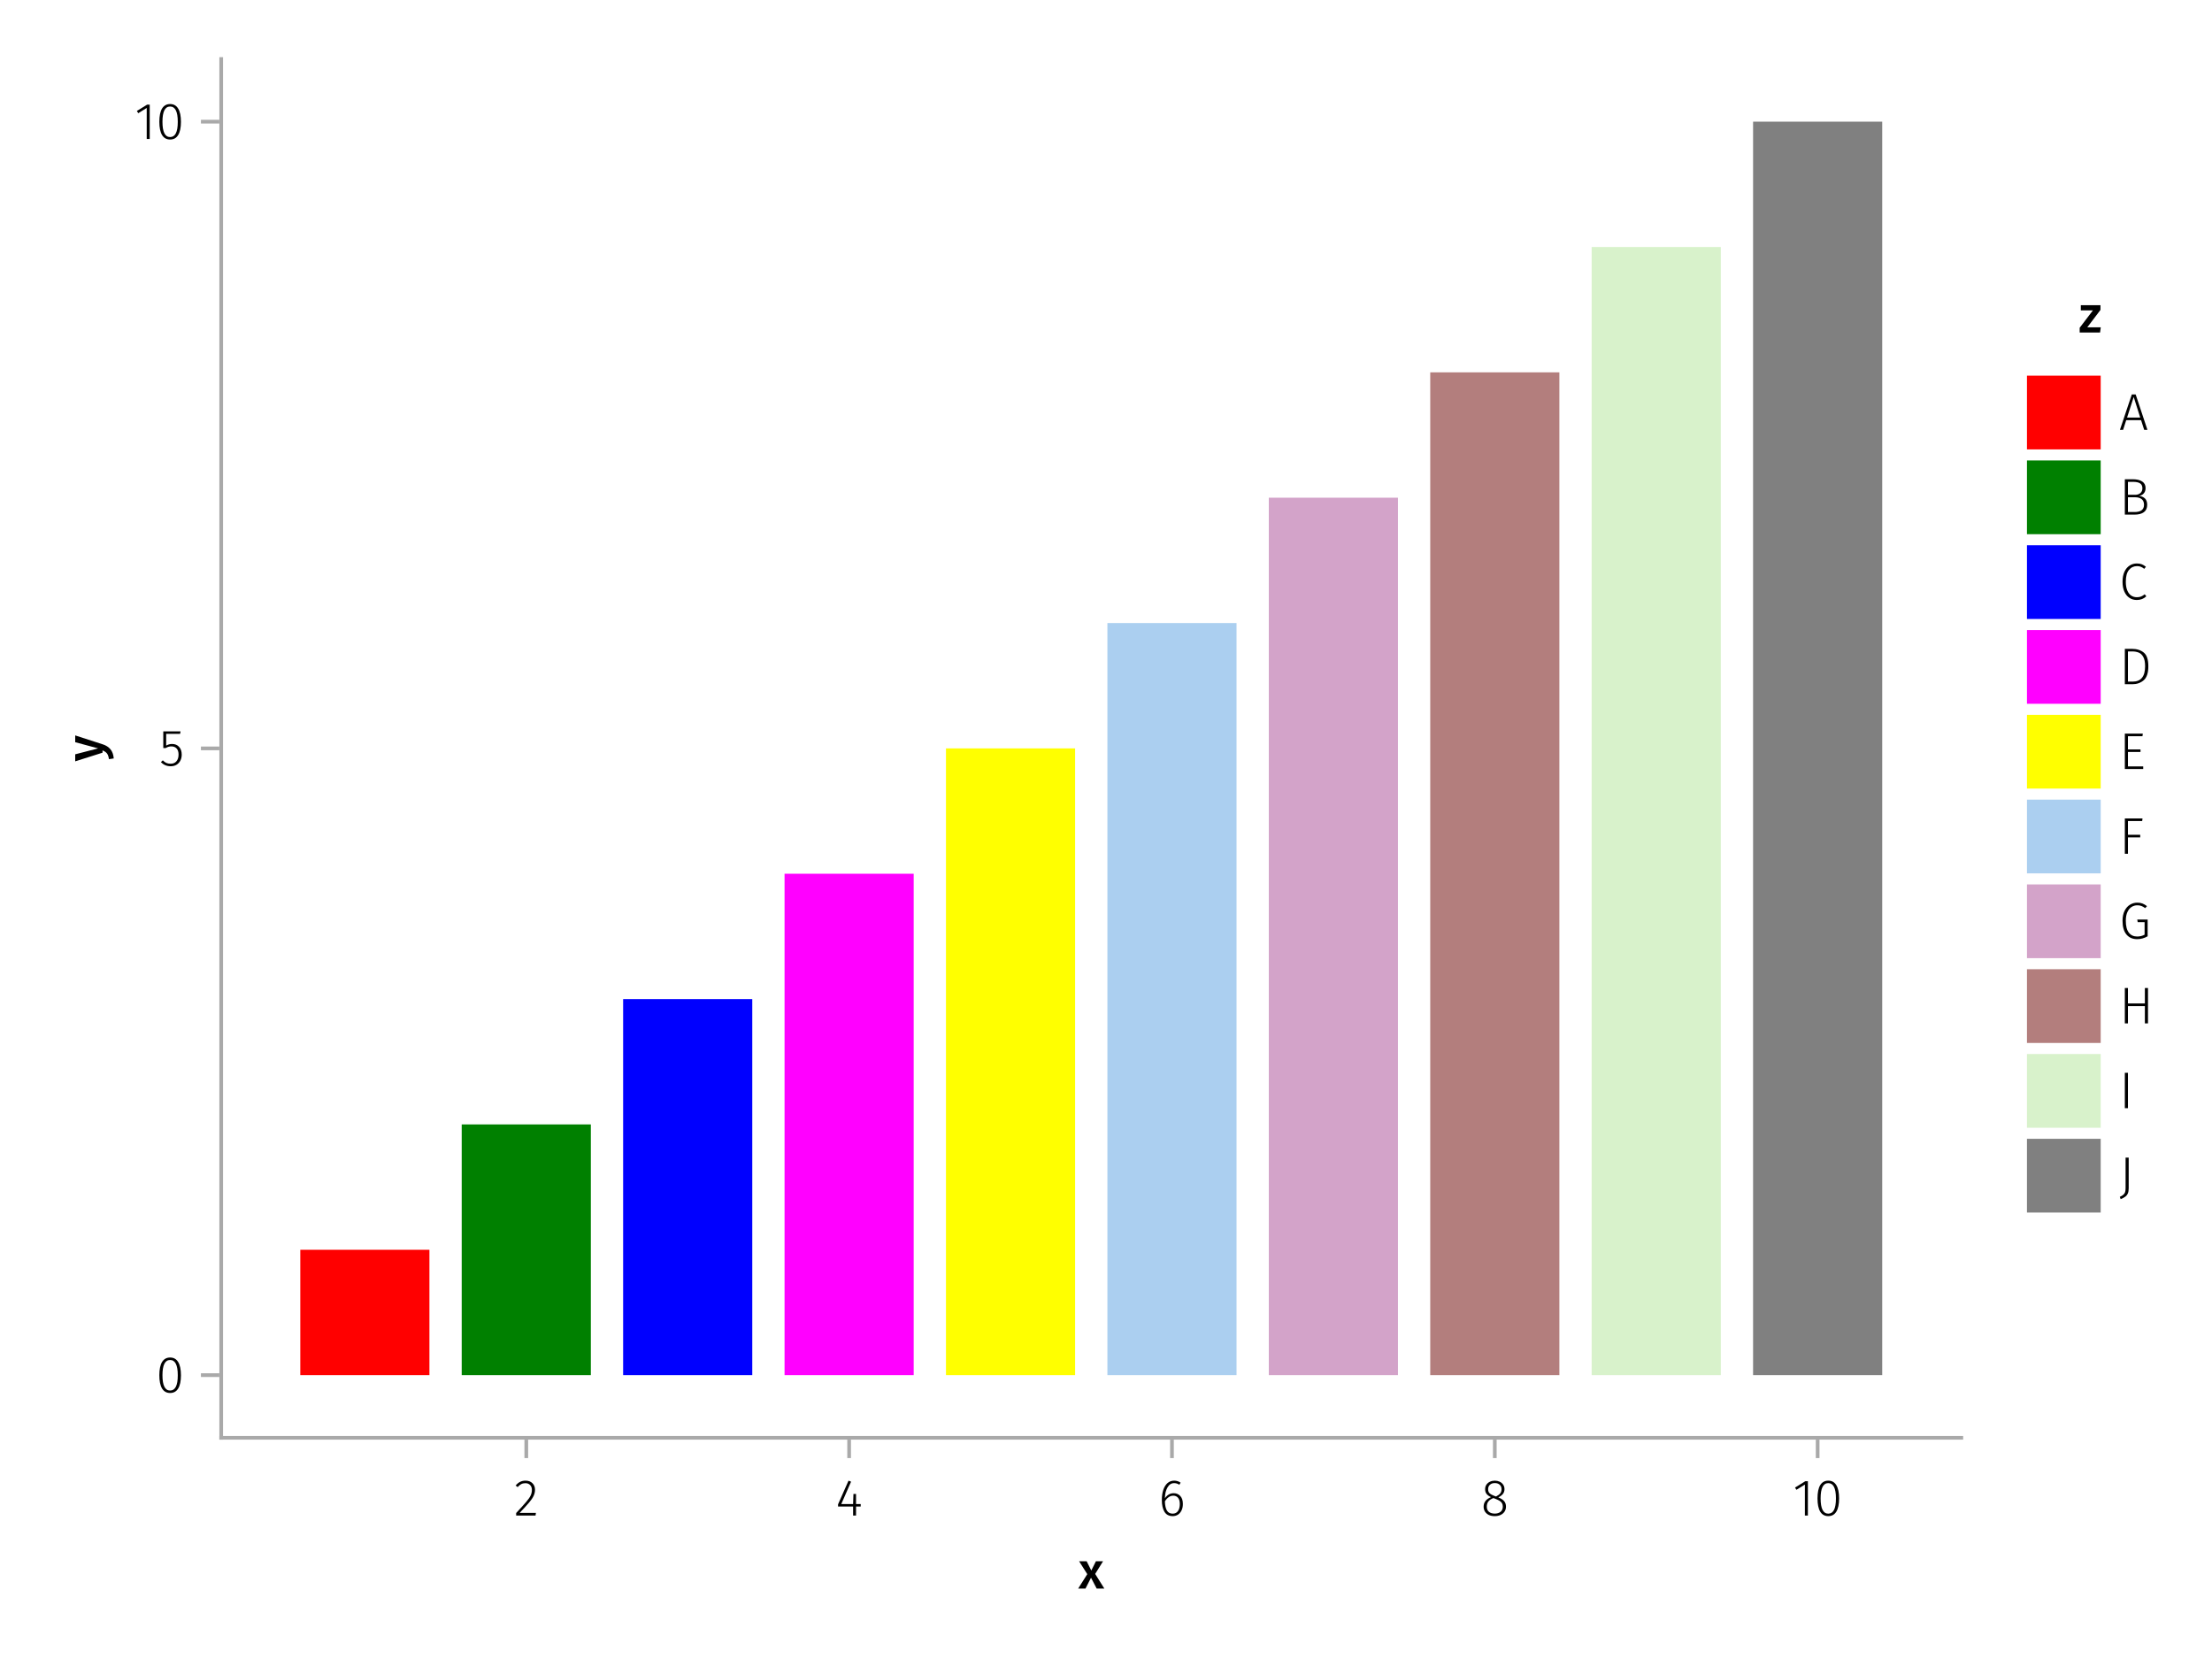 <?xml version="1.0" encoding="UTF-8"?>
<svg xmlns="http://www.w3.org/2000/svg" xmlns:xlink="http://www.w3.org/1999/xlink" width="600" height="450" viewBox="0 0 600 450">
<defs>
<g>
<g id="glyph-0-0-869519fb">
<path d="M 4.562 -3.969 L 7.047 0 L 4.969 0 L 3.438 -2.938 L 1.938 0 L -0.047 0 L 2.422 -3.906 L 0.203 -7.406 L 2.25 -7.406 L 3.516 -4.891 L 4.766 -7.406 L 6.703 -7.406 Z M 4.562 -3.969 "/>
</g>
<g id="glyph-1-0-869519fb">
<path d="M 3.156 -9.469 C 3.938 -9.469 4.555 -9.238 5.016 -8.781 C 5.484 -8.32 5.719 -7.734 5.719 -7.016 C 5.719 -6.41 5.586 -5.844 5.328 -5.312 C 5.078 -4.781 4.68 -4.195 4.141 -3.562 C 3.609 -2.926 2.742 -1.977 1.547 -0.719 L 5.969 -0.719 L 5.859 0 L 0.609 0 L 0.609 -0.688 C 1.879 -2.051 2.789 -3.062 3.344 -3.719 C 3.906 -4.375 4.301 -4.941 4.531 -5.422 C 4.758 -5.898 4.875 -6.414 4.875 -6.969 C 4.875 -7.52 4.711 -7.957 4.391 -8.281 C 4.066 -8.613 3.641 -8.781 3.109 -8.781 C 2.68 -8.781 2.301 -8.691 1.969 -8.516 C 1.633 -8.336 1.316 -8.07 1.016 -7.719 L 0.469 -8.141 C 0.832 -8.586 1.234 -8.922 1.672 -9.141 C 2.109 -9.359 2.602 -9.469 3.156 -9.469 Z M 3.156 -9.469 "/>
</g>
<g id="glyph-1-1-869519fb">
<path d="M 6.766 -3.125 L 6.766 -2.453 L 5.5 -2.453 L 5.5 0 L 4.703 0 L 4.703 -2.453 L 0.625 -2.453 L 0.625 -3.047 L 3.469 -9.469 L 4.156 -9.188 L 1.5 -3.125 L 4.703 -3.125 L 4.797 -5.859 L 5.5 -5.859 L 5.5 -3.125 Z M 6.766 -3.125 "/>
</g>
<g id="glyph-1-2-869519fb">
<path d="M 4.141 -6.062 C 4.859 -6.062 5.453 -5.812 5.922 -5.312 C 6.391 -4.812 6.625 -4.086 6.625 -3.141 C 6.625 -2.473 6.504 -1.891 6.266 -1.391 C 6.023 -0.891 5.695 -0.504 5.281 -0.234 C 4.863 0.023 4.395 0.156 3.875 0.156 C 2.852 0.156 2.102 -0.238 1.625 -1.031 C 1.156 -1.82 0.922 -2.879 0.922 -4.203 C 0.922 -5.273 1.055 -6.207 1.328 -7 C 1.598 -7.789 1.984 -8.398 2.484 -8.828 C 2.992 -9.254 3.594 -9.469 4.281 -9.469 C 4.906 -9.469 5.484 -9.285 6.016 -8.922 L 5.672 -8.359 C 5.223 -8.648 4.754 -8.797 4.266 -8.797 C 3.516 -8.797 2.914 -8.414 2.469 -7.656 C 2.02 -6.906 1.781 -5.914 1.75 -4.688 C 2.375 -5.602 3.172 -6.062 4.141 -6.062 Z M 3.875 -0.516 C 4.488 -0.516 4.961 -0.75 5.297 -1.219 C 5.629 -1.695 5.797 -2.328 5.797 -3.109 C 5.797 -3.879 5.633 -4.453 5.312 -4.828 C 4.988 -5.203 4.562 -5.391 4.031 -5.391 C 3.562 -5.391 3.133 -5.25 2.75 -4.969 C 2.363 -4.695 2.031 -4.32 1.75 -3.844 C 1.781 -2.758 1.961 -1.93 2.297 -1.359 C 2.629 -0.797 3.156 -0.516 3.875 -0.516 Z M 3.875 -0.516 "/>
</g>
<g id="glyph-1-3-869519fb">
<path d="M 4.719 -4.922 C 5.438 -4.641 5.961 -4.301 6.297 -3.906 C 6.629 -3.52 6.797 -3.023 6.797 -2.422 C 6.797 -1.91 6.664 -1.457 6.406 -1.062 C 6.145 -0.676 5.785 -0.375 5.328 -0.156 C 4.867 0.051 4.336 0.156 3.734 0.156 C 3.141 0.156 2.613 0.051 2.156 -0.156 C 1.707 -0.375 1.359 -0.676 1.109 -1.062 C 0.859 -1.457 0.734 -1.906 0.734 -2.406 C 0.734 -3.602 1.406 -4.469 2.75 -5 C 2.195 -5.25 1.789 -5.539 1.531 -5.875 C 1.27 -6.207 1.141 -6.629 1.141 -7.141 C 1.141 -7.617 1.258 -8.035 1.5 -8.391 C 1.75 -8.742 2.07 -9.008 2.469 -9.188 C 2.875 -9.375 3.305 -9.469 3.766 -9.469 C 4.223 -9.469 4.648 -9.379 5.047 -9.203 C 5.453 -9.023 5.773 -8.758 6.016 -8.406 C 6.266 -8.062 6.391 -7.645 6.391 -7.156 C 6.391 -6.664 6.254 -6.242 5.984 -5.891 C 5.723 -5.547 5.301 -5.223 4.719 -4.922 Z M 1.953 -7.125 C 1.953 -6.676 2.082 -6.32 2.344 -6.062 C 2.602 -5.801 3.051 -5.551 3.688 -5.312 L 4.109 -5.172 C 4.641 -5.453 5.02 -5.738 5.25 -6.031 C 5.477 -6.332 5.594 -6.695 5.594 -7.125 C 5.594 -7.656 5.426 -8.066 5.094 -8.359 C 4.758 -8.66 4.316 -8.812 3.766 -8.812 C 3.234 -8.812 2.797 -8.66 2.453 -8.359 C 2.117 -8.066 1.953 -7.656 1.953 -7.125 Z M 3.75 -0.531 C 4.414 -0.531 4.945 -0.695 5.344 -1.031 C 5.738 -1.363 5.938 -1.828 5.938 -2.422 C 5.938 -2.797 5.863 -3.102 5.719 -3.344 C 5.582 -3.594 5.367 -3.805 5.078 -3.984 C 4.785 -4.172 4.379 -4.363 3.859 -4.562 L 3.391 -4.75 C 2.766 -4.5 2.305 -4.188 2.016 -3.812 C 1.734 -3.438 1.594 -2.969 1.594 -2.406 C 1.594 -1.812 1.785 -1.348 2.172 -1.016 C 2.566 -0.691 3.094 -0.531 3.75 -0.531 Z M 3.75 -0.531 "/>
</g>
<g id="glyph-1-4-869519fb">
<path d="M 3.453 -9.594 C 4.785 -9.594 5.863 -9.254 6.688 -8.578 C 7.508 -7.91 7.922 -6.676 7.922 -4.875 C 7.922 -3.07 7.504 -1.805 6.672 -1.078 C 5.836 -0.359 4.816 0 3.609 0 L 1.547 0 L 1.547 -9.594 Z M 2.391 -8.891 L 2.391 -0.703 L 3.672 -0.703 C 5.922 -0.703 7.047 -2.094 7.047 -4.875 C 7.047 -5.977 6.879 -6.82 6.547 -7.406 C 6.223 -7.988 5.812 -8.379 5.312 -8.578 C 4.812 -8.785 4.227 -8.891 3.562 -8.891 Z M 2.391 -8.891 "/>
</g>
<g id="glyph-1-5-869519fb">
<path d="M 6.984 0 L 6.984 -4.688 L 2.391 -4.688 L 2.391 0 L 1.547 0 L 1.547 -9.594 L 2.391 -9.594 L 2.391 -5.406 L 6.984 -5.406 L 6.984 -9.594 L 7.828 -9.594 L 7.828 0 Z M 6.984 0 "/>
</g>
<g id="glyph-1-6-869519fb">
<path d="M 2.391 -9.594 L 2.391 0 L 1.547 0 L 1.547 -9.594 Z M 2.391 -9.594 "/>
</g>
<g id="glyph-2-0-869519fb">
<path d="M 4.094 -9.312 L 4.094 0 L 3.281 0 L 3.281 -8.406 L 0.984 -6.984 L 0.609 -7.594 L 3.391 -9.312 Z M 4.094 -9.312 "/>
</g>
<g id="glyph-2-1-869519fb">
<path d="M 3.844 -9.469 C 4.812 -9.469 5.539 -9.055 6.031 -8.234 C 6.531 -7.422 6.781 -6.223 6.781 -4.641 C 6.781 -3.078 6.531 -1.883 6.031 -1.062 C 5.531 -0.25 4.801 0.156 3.844 0.156 C 2.883 0.156 2.156 -0.25 1.656 -1.062 C 1.164 -1.883 0.922 -3.082 0.922 -4.656 C 0.922 -6.238 1.164 -7.438 1.656 -8.25 C 2.156 -9.062 2.883 -9.469 3.844 -9.469 Z M 3.844 -8.797 C 2.457 -8.797 1.766 -7.414 1.766 -4.656 C 1.766 -1.895 2.457 -0.516 3.844 -0.516 C 4.531 -0.516 5.047 -0.848 5.391 -1.516 C 5.742 -2.191 5.922 -3.234 5.922 -4.641 C 5.922 -6.055 5.742 -7.102 5.391 -7.781 C 5.047 -8.457 4.531 -8.797 3.844 -8.797 Z M 3.844 -8.797 "/>
</g>
<g id="glyph-3-0-869519fb">
<path d="M 0.031 -4.656 C 0.945 -4.363 1.656 -3.91 2.156 -3.297 C 2.664 -2.691 2.961 -1.863 3.047 -0.812 L 1.75 -0.625 C 1.676 -1.113 1.57 -1.504 1.438 -1.797 C 1.301 -2.086 1.117 -2.32 0.891 -2.5 C 0.672 -2.676 0.375 -2.844 0 -3 L 0 -2.375 L -7.406 -0.031 L -7.406 -1.938 L -1.188 -3.547 L -7.406 -5.219 L -7.406 -7.062 Z M 0.031 -4.656 "/>
</g>
<g id="glyph-4-0-869519fb">
<path d="M 3.844 -9.469 C 4.812 -9.469 5.539 -9.055 6.031 -8.234 C 6.531 -7.422 6.781 -6.223 6.781 -4.641 C 6.781 -3.078 6.531 -1.883 6.031 -1.062 C 5.531 -0.25 4.801 0.156 3.844 0.156 C 2.883 0.156 2.156 -0.25 1.656 -1.062 C 1.164 -1.883 0.922 -3.082 0.922 -4.656 C 0.922 -6.238 1.164 -7.438 1.656 -8.25 C 2.156 -9.062 2.883 -9.469 3.844 -9.469 Z M 3.844 -8.797 C 2.457 -8.797 1.766 -7.414 1.766 -4.656 C 1.766 -1.895 2.457 -0.516 3.844 -0.516 C 4.531 -0.516 5.047 -0.848 5.391 -1.516 C 5.742 -2.191 5.922 -3.234 5.922 -4.641 C 5.922 -6.055 5.742 -7.102 5.391 -7.781 C 5.047 -8.457 4.531 -8.797 3.844 -8.797 Z M 3.844 -8.797 "/>
</g>
<g id="glyph-4-1-869519fb">
<path d="M 5.672 -8.641 L 1.891 -8.641 L 1.891 -5.453 C 2.398 -5.742 2.93 -5.891 3.484 -5.891 C 4.285 -5.891 4.922 -5.629 5.391 -5.109 C 5.867 -4.598 6.109 -3.895 6.109 -3 C 6.109 -2.395 5.984 -1.848 5.734 -1.359 C 5.484 -0.879 5.129 -0.504 4.672 -0.234 C 4.223 0.023 3.703 0.156 3.109 0.156 C 2.066 0.156 1.188 -0.219 0.469 -0.969 L 0.984 -1.453 C 1.273 -1.141 1.586 -0.906 1.922 -0.75 C 2.266 -0.602 2.66 -0.531 3.109 -0.531 C 3.773 -0.531 4.297 -0.75 4.672 -1.188 C 5.055 -1.633 5.25 -2.242 5.25 -3.016 C 5.25 -3.754 5.07 -4.305 4.719 -4.672 C 4.375 -5.047 3.898 -5.234 3.297 -5.234 C 3.004 -5.234 2.742 -5.195 2.516 -5.125 C 2.285 -5.062 2.031 -4.945 1.75 -4.781 L 1.109 -4.781 L 1.109 -9.312 L 5.797 -9.312 Z M 5.672 -8.641 "/>
</g>
<g id="glyph-5-0-869519fb">
<path d="M 4.094 -9.312 L 4.094 0 L 3.281 0 L 3.281 -8.406 L 0.984 -6.984 L 0.609 -7.594 L 3.391 -9.312 Z M 4.094 -9.312 "/>
</g>
<g id="glyph-6-0-869519fb">
<path d="M 3.844 -9.469 C 4.812 -9.469 5.539 -9.055 6.031 -8.234 C 6.531 -7.422 6.781 -6.223 6.781 -4.641 C 6.781 -3.078 6.531 -1.883 6.031 -1.062 C 5.531 -0.25 4.801 0.156 3.844 0.156 C 2.883 0.156 2.156 -0.25 1.656 -1.062 C 1.164 -1.883 0.922 -3.082 0.922 -4.656 C 0.922 -6.238 1.164 -7.438 1.656 -8.25 C 2.156 -9.062 2.883 -9.469 3.844 -9.469 Z M 3.844 -8.797 C 2.457 -8.797 1.766 -7.414 1.766 -4.656 C 1.766 -1.895 2.457 -0.516 3.844 -0.516 C 4.531 -0.516 5.047 -0.848 5.391 -1.516 C 5.742 -2.191 5.922 -3.234 5.922 -4.641 C 5.922 -6.055 5.742 -7.102 5.391 -7.781 C 5.047 -8.457 4.531 -8.797 3.844 -8.797 Z M 3.844 -8.797 "/>
</g>
<g id="glyph-7-0-869519fb">
<path d="M 5.891 -7.406 L 5.891 -6.125 L 2.312 -1.406 L 5.969 -1.406 L 5.781 0 L 0.25 0 L 0.25 -1.281 L 3.844 -6 L 0.562 -6 L 0.562 -7.406 Z M 5.891 -7.406 "/>
</g>
<g id="glyph-8-0-869519fb">
<path d="M 6.797 0 L 5.953 -2.625 L 1.922 -2.625 L 1.078 0 L 0.219 0 L 3.438 -9.594 L 4.484 -9.594 L 7.672 0 Z M 2.156 -3.328 L 5.719 -3.328 L 3.953 -8.906 Z M 2.156 -3.328 "/>
</g>
<g id="glyph-9-0-869519fb">
<path d="M 5.406 -5.078 C 6.062 -5.004 6.594 -4.773 7 -4.391 C 7.406 -4.004 7.609 -3.426 7.609 -2.656 C 7.609 -1.758 7.305 -1.094 6.703 -0.656 C 6.098 -0.219 5.254 0 4.172 0 L 1.547 0 L 1.547 -9.594 L 3.703 -9.594 C 4.805 -9.594 5.66 -9.391 6.266 -8.984 C 6.867 -8.586 7.172 -7.992 7.172 -7.203 C 7.172 -6.609 7.008 -6.129 6.688 -5.766 C 6.363 -5.398 5.938 -5.172 5.406 -5.078 Z M 2.391 -8.891 L 2.391 -5.375 L 4.328 -5.375 C 4.922 -5.375 5.398 -5.531 5.766 -5.844 C 6.129 -6.156 6.312 -6.586 6.312 -7.141 C 6.312 -7.766 6.098 -8.211 5.672 -8.484 C 5.254 -8.754 4.625 -8.891 3.781 -8.891 Z M 4.172 -0.703 C 5.891 -0.703 6.75 -1.352 6.75 -2.656 C 6.75 -3.352 6.535 -3.867 6.109 -4.203 C 5.68 -4.535 5.117 -4.703 4.422 -4.703 L 2.391 -4.703 L 2.391 -0.703 Z M 4.172 -0.703 "/>
</g>
<g id="glyph-9-1-869519fb">
<path d="M 6.422 -9.594 L 6.328 -8.891 L 2.391 -8.891 L 2.391 -5.312 L 5.797 -5.312 L 5.797 -4.625 L 2.391 -4.625 L 2.391 -0.703 L 6.531 -0.703 L 6.531 0 L 1.547 0 L 1.547 -9.594 Z M 6.422 -9.594 "/>
</g>
<g id="glyph-9-2-869519fb">
<path d="M 4.922 -9.75 C 5.461 -9.75 5.93 -9.672 6.328 -9.516 C 6.734 -9.359 7.145 -9.117 7.562 -8.797 L 7.062 -8.266 C 6.707 -8.535 6.367 -8.727 6.047 -8.844 C 5.723 -8.969 5.348 -9.031 4.922 -9.031 C 4.379 -9.031 3.867 -8.883 3.391 -8.594 C 2.922 -8.301 2.539 -7.836 2.25 -7.203 C 1.957 -6.578 1.812 -5.785 1.812 -4.828 C 1.812 -3.398 2.082 -2.332 2.625 -1.625 C 3.164 -0.914 3.922 -0.562 4.891 -0.562 C 5.629 -0.562 6.301 -0.727 6.906 -1.062 L 6.906 -4.469 L 5.031 -4.469 L 4.922 -5.172 L 7.734 -5.172 L 7.734 -0.625 C 6.816 -0.102 5.867 0.156 4.891 0.156 C 3.66 0.156 2.691 -0.266 1.984 -1.109 C 1.273 -1.961 0.922 -3.203 0.922 -4.828 C 0.922 -5.879 1.102 -6.773 1.469 -7.516 C 1.844 -8.266 2.332 -8.82 2.938 -9.188 C 3.551 -9.562 4.211 -9.75 4.922 -9.75 Z M 4.922 -9.75 "/>
</g>
<g id="glyph-9-3-869519fb">
<path d="M 2.594 -1.281 C 2.594 -0.719 2.52 -0.258 2.375 0.094 C 2.227 0.457 2 0.754 1.688 0.984 C 1.383 1.223 0.957 1.453 0.406 1.672 L 0.188 1.047 C 0.613 0.859 0.938 0.664 1.156 0.469 C 1.383 0.27 1.539 0.035 1.625 -0.234 C 1.707 -0.516 1.75 -0.879 1.75 -1.328 L 1.75 -9.594 L 2.594 -9.594 Z M 2.594 -1.281 "/>
</g>
<g id="glyph-10-0-869519fb">
<path d="M 4.797 -9.75 C 5.328 -9.75 5.773 -9.676 6.141 -9.531 C 6.516 -9.383 6.891 -9.16 7.266 -8.859 L 6.812 -8.297 C 6.488 -8.555 6.176 -8.742 5.875 -8.859 C 5.582 -8.973 5.242 -9.031 4.859 -9.031 C 3.953 -9.031 3.219 -8.68 2.656 -7.984 C 2.094 -7.297 1.812 -6.234 1.812 -4.797 C 1.812 -3.867 1.941 -3.086 2.203 -2.453 C 2.461 -1.816 2.816 -1.348 3.266 -1.047 C 3.723 -0.742 4.238 -0.594 4.812 -0.594 C 5.27 -0.594 5.656 -0.66 5.969 -0.797 C 6.289 -0.93 6.613 -1.129 6.938 -1.391 L 7.375 -0.844 C 6.676 -0.176 5.812 0.156 4.781 0.156 C 4.039 0.156 3.379 -0.035 2.797 -0.422 C 2.211 -0.805 1.754 -1.367 1.422 -2.109 C 1.086 -2.848 0.922 -3.742 0.922 -4.797 C 0.922 -5.859 1.094 -6.758 1.438 -7.5 C 1.781 -8.238 2.242 -8.797 2.828 -9.172 C 3.41 -9.555 4.066 -9.75 4.797 -9.75 Z M 4.797 -9.75 "/>
</g>
<g id="glyph-11-0-869519fb">
<path d="M 1.547 0 L 1.547 -9.594 L 6.344 -9.594 L 6.25 -8.891 L 2.391 -8.891 L 2.391 -5.156 L 5.719 -5.156 L 5.719 -4.453 L 2.391 -4.453 L 2.391 0 Z M 1.547 0 "/>
</g>
</g>
</defs>
<rect x="-60" y="-45" width="720" height="540" fill="rgb(100%, 100%, 100%)" fill-opacity="1"/>
<path fill-rule="nonzero" fill="rgb(100%, 100%, 100%)" fill-opacity="1" d="M 60 390 L 532 390 L 532 16 L 60 16 Z M 60 390 "/>
<g fill="rgb(0%, 0%, 0%)" fill-opacity="1">
<use xlink:href="#glyph-0-0-869519fb" x="292.5" y="430.89"/>
</g>
<g fill="rgb(0%, 0%, 0%)" fill-opacity="1">
<use xlink:href="#glyph-1-0-869519fb" x="139.4" y="411.09"/>
</g>
<g fill="rgb(0%, 0%, 0%)" fill-opacity="1">
<use xlink:href="#glyph-1-1-869519fb" x="226.697" y="411.09"/>
</g>
<g fill="rgb(0%, 0%, 0%)" fill-opacity="1">
<use xlink:href="#glyph-1-2-869519fb" x="314.224" y="411.09"/>
</g>
<g fill="rgb(0%, 0%, 0%)" fill-opacity="1">
<use xlink:href="#glyph-1-3-869519fb" x="401.696" y="411.09"/>
</g>
<g fill="rgb(0%, 0%, 0%)" fill-opacity="1">
<use xlink:href="#glyph-2-0-869519fb" x="486.29" y="411.09"/>
</g>
<g fill="rgb(0%, 0%, 0%)" fill-opacity="1">
<use xlink:href="#glyph-2-1-869519fb" x="492.073" y="411.09"/>
</g>
<g fill="rgb(0%, 0%, 0%)" fill-opacity="1">
<use xlink:href="#glyph-3-0-869519fb" x="27.808" y="206.542"/>
</g>
<g fill="rgb(0%, 0%, 0%)" fill-opacity="1">
<use xlink:href="#glyph-4-0-869519fb" x="42.3" y="377.69"/>
</g>
<g fill="rgb(0%, 0%, 0%)" fill-opacity="1">
<use xlink:href="#glyph-4-1-869519fb" x="43.182" y="207.69"/>
</g>
<g fill="rgb(0%, 0%, 0%)" fill-opacity="1">
<use xlink:href="#glyph-5-0-869519fb" x="36.518" y="37.69"/>
</g>
<g fill="rgb(0%, 0%, 0%)" fill-opacity="1">
<use xlink:href="#glyph-6-0-869519fb" x="42.3" y="37.69"/>
</g>
<path fill-rule="nonzero" fill="rgb(100%, 0%, 0%)" fill-opacity="1" d="M 81.453 373 L 116.48 373 L 116.48 339 L 81.453 339 Z M 81.453 373 "/>
<path fill-rule="nonzero" fill="rgb(0%, 50.196%, 0%)" fill-opacity="1" d="M 125.238 373 L 160.266 373 L 160.266 305 L 125.238 305 Z M 125.238 373 "/>
<path fill-rule="nonzero" fill="rgb(0%, 0%, 100%)" fill-opacity="1" d="M 169.023 373 L 204.051 373 L 204.051 271 L 169.023 271 Z M 169.023 373 "/>
<path fill-rule="nonzero" fill="rgb(100%, 0%, 100%)" fill-opacity="1" d="M 212.809 373 L 247.836 373 L 247.836 237 L 212.809 237 Z M 212.809 373 "/>
<path fill-rule="nonzero" fill="rgb(100%, 100%, 0%)" fill-opacity="1" d="M 256.594 373 L 291.621 373 L 291.621 203 L 256.594 203 Z M 256.594 373 "/>
<path fill-rule="nonzero" fill="rgb(67.059%, 81.176%, 94.118%)" fill-opacity="1" d="M 300.379 373 L 335.406 373 L 335.406 169 L 300.379 169 Z M 300.379 373 "/>
<path fill-rule="nonzero" fill="rgb(78.431%, 54.902%, 73.725%)" fill-opacity="0.8" d="M 344.164 373 L 379.191 373 L 379.191 135 L 344.164 135 Z M 344.164 373 "/>
<path fill-rule="nonzero" fill="rgb(70%, 49.315%, 49%)" fill-opacity="1" d="M 387.949 373 L 422.977 373 L 422.977 101 L 387.949 101 Z M 387.949 373 "/>
<path fill-rule="nonzero" fill="rgb(70%, 90%, 60%)" fill-opacity="0.5" d="M 431.734 373 L 466.762 373 L 466.762 67 L 431.734 67 Z M 431.734 373 "/>
<path fill-rule="nonzero" fill="rgb(50%, 50%, 50%)" fill-opacity="1" d="M 475.52 373 L 510.547 373 L 510.547 33 L 475.52 33 Z M 475.52 373 "/>
<path fill="none" stroke-width="1" stroke-linecap="butt" stroke-linejoin="miter" stroke="rgb(66.275%, 66.275%, 66.275%)" stroke-opacity="1" stroke-miterlimit="1.155" d="M 142.754 390.5 L 142.754 395.5 "/>
<path fill="none" stroke-width="1" stroke-linecap="butt" stroke-linejoin="miter" stroke="rgb(66.275%, 66.275%, 66.275%)" stroke-opacity="1" stroke-miterlimit="1.155" d="M 230.324 390.5 L 230.324 395.5 "/>
<path fill="none" stroke-width="1" stroke-linecap="butt" stroke-linejoin="miter" stroke="rgb(66.275%, 66.275%, 66.275%)" stroke-opacity="1" stroke-miterlimit="1.155" d="M 317.891 390.5 L 317.891 395.5 "/>
<path fill="none" stroke-width="1" stroke-linecap="butt" stroke-linejoin="miter" stroke="rgb(66.275%, 66.275%, 66.275%)" stroke-opacity="1" stroke-miterlimit="1.155" d="M 405.461 390.5 L 405.461 395.5 "/>
<path fill="none" stroke-width="1" stroke-linecap="butt" stroke-linejoin="miter" stroke="rgb(66.275%, 66.275%, 66.275%)" stroke-opacity="1" stroke-miterlimit="1.155" d="M 493.031 390.5 L 493.031 395.5 "/>
<path fill="none" stroke-width="1" stroke-linecap="butt" stroke-linejoin="miter" stroke="rgb(66.275%, 66.275%, 66.275%)" stroke-opacity="1" stroke-miterlimit="1.155" d="M 59.5 373 L 54.5 373 "/>
<path fill="none" stroke-width="1" stroke-linecap="butt" stroke-linejoin="miter" stroke="rgb(66.275%, 66.275%, 66.275%)" stroke-opacity="1" stroke-miterlimit="1.155" d="M 59.5 203 L 54.5 203 "/>
<path fill="none" stroke-width="1" stroke-linecap="butt" stroke-linejoin="miter" stroke="rgb(66.275%, 66.275%, 66.275%)" stroke-opacity="1" stroke-miterlimit="1.155" d="M 59.5 33 L 54.5 33 "/>
<path fill-rule="nonzero" fill="rgb(100%, 0%, 0%)" fill-opacity="1" d="M 549.809 121.898 L 569.809 121.898 L 569.809 101.898 L 549.809 101.898 Z M 549.809 121.898 "/>
<path fill-rule="nonzero" fill="rgb(0%, 50.196%, 0%)" fill-opacity="1" d="M 549.809 144.898 L 569.809 144.898 L 569.809 124.898 L 549.809 124.898 Z M 549.809 144.898 "/>
<path fill-rule="nonzero" fill="rgb(0%, 0%, 100%)" fill-opacity="1" d="M 549.809 167.898 L 569.809 167.898 L 569.809 147.898 L 549.809 147.898 Z M 549.809 167.898 "/>
<path fill-rule="nonzero" fill="rgb(100%, 0%, 100%)" fill-opacity="1" d="M 549.809 190.898 L 569.809 190.898 L 569.809 170.898 L 549.809 170.898 Z M 549.809 190.898 "/>
<path fill-rule="nonzero" fill="rgb(100%, 100%, 0%)" fill-opacity="1" d="M 549.809 213.898 L 569.809 213.898 L 569.809 193.898 L 549.809 193.898 Z M 549.809 213.898 "/>
<path fill-rule="nonzero" fill="rgb(67.059%, 81.176%, 94.118%)" fill-opacity="1" d="M 549.809 236.898 L 569.809 236.898 L 569.809 216.898 L 549.809 216.898 Z M 549.809 236.898 "/>
<path fill-rule="nonzero" fill="rgb(78.431%, 54.902%, 73.725%)" fill-opacity="0.8" d="M 549.809 259.898 L 569.809 259.898 L 569.809 239.898 L 549.809 239.898 Z M 549.809 259.898 "/>
<path fill-rule="nonzero" fill="rgb(70%, 49.315%, 49%)" fill-opacity="1" d="M 549.809 282.898 L 569.809 282.898 L 569.809 262.898 L 549.809 262.898 Z M 549.809 282.898 "/>
<path fill-rule="nonzero" fill="rgb(70%, 90%, 60%)" fill-opacity="0.5" d="M 549.809 305.898 L 569.809 305.898 L 569.809 285.898 L 549.809 285.898 Z M 549.809 305.898 "/>
<path fill-rule="nonzero" fill="rgb(50%, 50%, 50%)" fill-opacity="1" d="M 549.809 328.898 L 569.809 328.898 L 569.809 308.898 L 549.809 308.898 Z M 549.809 328.898 "/>
<g fill="rgb(0%, 0%, 0%)" fill-opacity="1">
<use xlink:href="#glyph-7-0-869519fb" x="563.857" y="90.19"/>
</g>
<g fill="rgb(0%, 0%, 0%)" fill-opacity="1">
<use xlink:href="#glyph-8-0-869519fb" x="574.81" y="116.59"/>
</g>
<g fill="rgb(0%, 0%, 0%)" fill-opacity="1">
<use xlink:href="#glyph-9-0-869519fb" x="574.81" y="139.59"/>
</g>
<g fill="rgb(0%, 0%, 0%)" fill-opacity="1">
<use xlink:href="#glyph-10-0-869519fb" x="574.81" y="162.59"/>
</g>
<g fill="rgb(0%, 0%, 0%)" fill-opacity="1">
<use xlink:href="#glyph-1-4-869519fb" x="574.81" y="185.59"/>
</g>
<g fill="rgb(0%, 0%, 0%)" fill-opacity="1">
<use xlink:href="#glyph-9-1-869519fb" x="574.81" y="208.59"/>
</g>
<g fill="rgb(0%, 0%, 0%)" fill-opacity="1">
<use xlink:href="#glyph-11-0-869519fb" x="574.81" y="231.59"/>
</g>
<g fill="rgb(0%, 0%, 0%)" fill-opacity="1">
<use xlink:href="#glyph-9-2-869519fb" x="574.81" y="254.59"/>
</g>
<g fill="rgb(0%, 0%, 0%)" fill-opacity="1">
<use xlink:href="#glyph-1-5-869519fb" x="574.81" y="277.59"/>
</g>
<g fill="rgb(0%, 0%, 0%)" fill-opacity="1">
<use xlink:href="#glyph-1-6-869519fb" x="574.81" y="300.59"/>
</g>
<g fill="rgb(0%, 0%, 0%)" fill-opacity="1">
<use xlink:href="#glyph-9-3-869519fb" x="574.81" y="323.59"/>
</g>
<path fill="none" stroke-width="1" stroke-linecap="butt" stroke-linejoin="miter" stroke="rgb(66.275%, 66.275%, 66.275%)" stroke-opacity="1" stroke-miterlimit="1.155" d="M 59.5 390 L 532.5 390 "/>
<path fill="none" stroke-width="1" stroke-linecap="butt" stroke-linejoin="miter" stroke="rgb(66.275%, 66.275%, 66.275%)" stroke-opacity="1" stroke-miterlimit="1.155" d="M 60 390.5 L 60 15.5 "/>
</svg>
